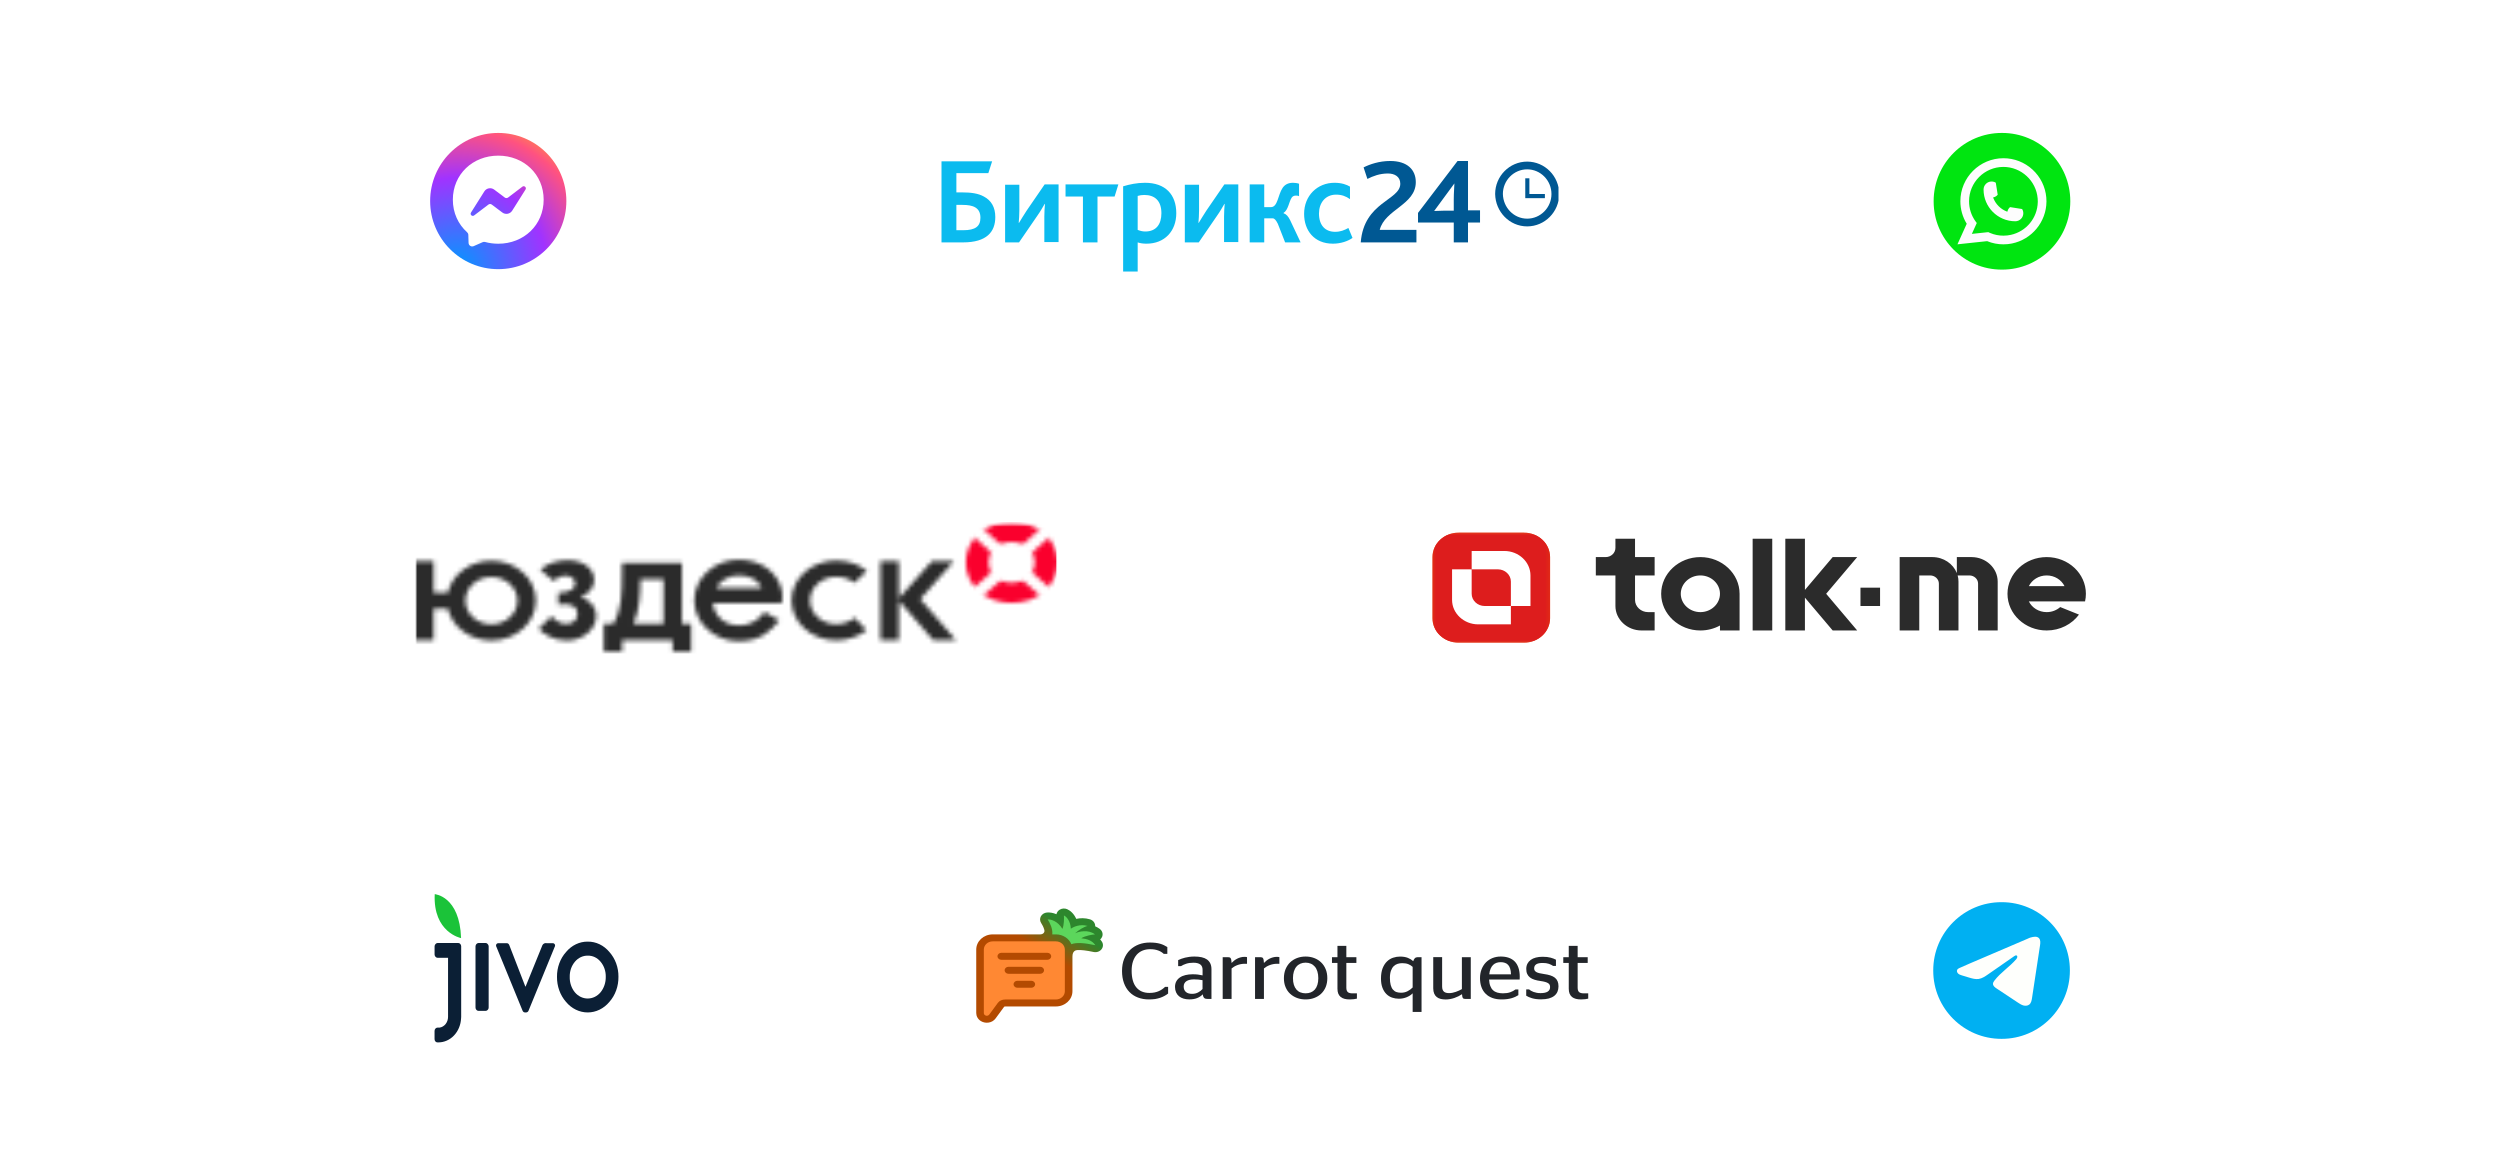 <svg width="572" height="268" viewBox="0 0 572 268" fill="none" xmlns="http://www.w3.org/2000/svg">
<g filter="url(#filter0_d_7_1720)">
<path d="M80 32C80 20.954 88.954 12 100 12H128C139.046 12 148 20.954 148 32V60C148 71.046 139.046 80 128 80H100C88.954 80 80 71.046 80 60V32Z" fill="white" shape-rendering="crispEdges"/>
<path d="M129.584 46C129.584 54.606 122.607 61.583 114 61.583C105.394 61.583 98.417 54.606 98.417 46C98.417 37.393 105.394 30.416 114 30.416C122.607 30.416 129.584 37.393 129.584 46Z" fill="url(#paint0_radial_7_1720)"/>
<path fill-rule="evenodd" clip-rule="evenodd" d="M103.611 45.688C103.611 39.898 108.148 35.611 114 35.611C119.853 35.611 124.389 39.898 124.389 45.688C124.389 51.478 119.853 55.765 114 55.765C112.949 55.765 111.941 55.627 110.993 55.366C110.809 55.315 110.613 55.33 110.438 55.407L108.376 56.317C107.837 56.555 107.228 56.172 107.21 55.582L107.153 53.734C107.146 53.506 107.044 53.294 106.874 53.142C104.853 51.334 103.611 48.717 103.611 45.688ZM110.813 43.794L107.762 48.635C107.469 49.1 108.04 49.623 108.478 49.291L111.756 46.803C111.977 46.635 112.284 46.634 112.506 46.801L114.934 48.622C115.662 49.168 116.702 48.976 117.187 48.206L120.239 43.364C120.532 42.9 119.96 42.376 119.523 42.708L116.245 45.196C116.023 45.364 115.717 45.365 115.494 45.198L113.067 43.378C112.338 42.831 111.299 43.023 110.813 43.794Z" fill="white"/>
</g>
<g filter="url(#filter1_d_7_1720)">
<path d="M203.417 32C203.417 20.954 212.371 12 223.417 12H348.584C359.629 12 368.584 20.954 368.584 32V60C368.584 71.046 359.629 80 348.584 80H223.417C212.371 80 203.417 71.046 203.417 60V32Z" fill="white" shape-rendering="crispEdges"/>
<g clip-path="url(#clip0_7_1720)">
<path d="M311.338 55.46H324.079V52.6H315.681C316.84 47.907 323.934 46.88 323.934 41.673C323.934 38.887 322.052 36.834 318.07 36.834C315.609 36.834 313.437 37.567 311.989 38.3L312.858 40.94C314.161 40.28 315.681 39.694 317.564 39.694C319.012 39.694 320.387 40.353 320.387 42.04C320.387 45.853 312.062 46.147 311.338 55.46ZM324.441 50.913H332.621V55.46H335.879V50.913H338.63V48.127H335.879V36.834H333.49L324.441 48.714V50.913ZM328.133 48.273L332.766 41.967C332.766 42.48 332.621 44.093 332.621 45.56V48.2H330.45C329.798 48.2 328.567 48.273 328.133 48.273Z" fill="#005893"/>
<path d="M218.819 52.673V46.88H220.195C221.426 46.88 222.439 47.027 223.163 47.467C223.887 47.907 224.321 48.64 224.321 49.813C224.321 51.793 223.163 52.673 220.412 52.673H218.819ZM215.489 55.46H220.34C225.769 55.46 227.724 53.04 227.724 49.667C227.724 47.393 226.783 45.853 225.118 44.973C223.815 44.24 222.15 44.02 220.123 44.02H218.819V39.62H226.131L227 36.907H215.417V55.46H215.489ZM229.968 55.46H233.153L237.28 49.447C238.076 48.347 238.655 47.247 239.017 46.66H239.09C239.017 47.467 238.945 48.493 238.945 49.52V55.387H242.202V42.187H239.017L234.891 48.2C234.167 49.3 233.515 50.4 233.153 50.987H233.081C233.153 50.18 233.226 49.153 233.226 48.127V42.26H229.968V55.46ZM247.777 55.46H251.107V44.973H255.016L255.885 42.187H243.795V44.973H247.777V55.46ZM257.043 62.133H260.301V55.46C260.952 55.68 261.604 55.753 262.328 55.753C266.454 55.753 269.133 52.893 269.133 48.787C269.133 44.533 266.671 41.82 261.966 41.82C260.156 41.82 258.419 42.187 256.971 42.627V62.133H257.043ZM260.301 52.6V44.827C260.808 44.68 261.242 44.607 261.821 44.607C264.21 44.607 265.73 45.927 265.73 48.787C265.73 51.353 264.5 52.967 262.038 52.967C261.387 52.967 260.88 52.82 260.301 52.6ZM271.087 55.46H274.273L278.399 49.447C279.195 48.347 279.775 47.247 280.136 46.66H280.209C280.136 47.467 280.064 48.493 280.064 49.52V55.387H283.322V42.187H280.136L276.01 48.2C275.286 49.3 274.635 50.4 274.273 50.987H274.2C274.273 50.18 274.345 49.153 274.345 48.127V42.26H271.087V55.46ZM285.928 55.46H289.258V49.96H291.213C291.575 49.96 291.937 50.327 292.371 51.207L294.036 55.46H297.583L295.194 50.4C294.76 49.52 294.326 49.007 293.674 48.787V48.713C294.76 48.053 294.905 46.147 295.556 45.193C295.773 44.9 296.063 44.753 296.497 44.753C296.715 44.753 297.004 44.753 297.221 44.9V42.04C296.859 41.893 296.208 41.82 295.846 41.82C294.688 41.82 293.964 42.26 293.457 42.993C292.371 44.607 292.371 47.393 290.778 47.393H289.258V42.187H285.928V55.46ZM304.967 55.753C306.777 55.753 308.442 55.167 309.456 54.433L308.515 52.16C307.573 52.673 306.705 53.04 305.474 53.04C303.23 53.04 301.782 51.573 301.782 48.86C301.782 46.44 303.23 44.533 305.691 44.533C306.994 44.533 307.935 44.9 308.877 45.56V42.7C308.153 42.26 306.994 41.82 305.329 41.82C301.42 41.82 298.38 44.753 298.38 48.933C298.38 52.747 300.696 55.753 304.967 55.753Z" fill="#0BBBEF"/>
<path d="M349.417 50.914C352.964 50.914 355.86 47.98 355.86 44.387C355.86 40.794 352.964 37.86 349.417 37.86C345.869 37.86 342.974 40.794 342.974 44.387C343.046 47.98 345.869 50.914 349.417 50.914Z" stroke="#005893" stroke-width="1.769"/>
<path d="M353.471 44.387H349.924V40.794H348.982V45.34H353.471V44.387Z" fill="#005893"/>
</g>
</g>
<g filter="url(#filter2_d_7_1720)">
<path d="M424 32C424 20.954 432.954 12 444 12H472C483.046 12 492 20.954 492 32V60C492 71.046 483.046 80 472 80H444C432.954 80 424 71.046 424 60V32Z" fill="white" shape-rendering="crispEdges"/>
<path d="M458.085 30.416H458.014C449.401 30.416 442.418 37.401 442.418 46.017V46.089C442.418 54.705 449.401 61.689 458.014 61.689H458.085C466.699 61.689 473.682 54.705 473.682 46.089V46.017C473.682 37.401 466.699 30.416 458.085 30.416Z" fill="#00E510"/>
<path d="M461.095 50.626C457.094 50.626 453.839 47.369 453.838 43.366C453.839 42.352 454.665 41.527 455.677 41.527C455.781 41.527 455.884 41.536 455.983 41.553C456.199 41.589 456.405 41.663 456.595 41.773C456.622 41.79 456.641 41.816 456.645 41.847L457.068 44.513C457.073 44.544 457.064 44.575 457.043 44.598C456.809 44.856 456.512 45.043 456.18 45.136L456.02 45.181L456.08 45.335C456.625 46.725 457.736 47.834 459.126 48.382L459.281 48.444L459.325 48.284C459.419 47.952 459.605 47.654 459.863 47.42C459.882 47.403 459.907 47.394 459.932 47.394C459.938 47.394 459.943 47.394 459.95 47.395L462.615 47.818C462.646 47.824 462.673 47.841 462.689 47.868C462.799 48.058 462.872 48.265 462.909 48.482C462.927 48.578 462.935 48.68 462.935 48.787C462.935 49.8 462.11 50.625 461.095 50.626Z" fill="#FDFDFD"/>
<path d="M468.191 45.175C467.975 42.736 466.858 40.473 465.045 38.804C463.222 37.126 460.856 36.201 458.382 36.201C452.951 36.201 448.532 40.621 448.532 46.053C448.532 47.876 449.035 49.652 449.987 51.199L447.864 55.9L454.661 55.175C455.843 55.66 457.093 55.905 458.38 55.905C458.719 55.905 459.066 55.888 459.414 55.852C459.721 55.819 460.031 55.77 460.336 55.709C464.883 54.79 468.203 50.752 468.23 46.106V46.053C468.23 45.757 468.216 45.462 468.19 45.175H468.191ZM454.923 53.112L451.162 53.513L452.285 51.025L452.06 50.724C452.044 50.702 452.028 50.68 452.009 50.655C451.034 49.308 450.519 47.718 450.519 46.054C450.519 41.718 454.046 38.19 458.382 38.19C462.443 38.19 465.886 41.359 466.217 45.406C466.235 45.623 466.245 45.841 466.245 46.055C466.245 46.117 466.244 46.177 466.243 46.242C466.159 49.869 463.626 52.95 460.081 53.735C459.811 53.795 459.534 53.841 459.258 53.871C458.971 53.904 458.676 53.92 458.384 53.92C457.342 53.92 456.33 53.718 455.374 53.319C455.268 53.277 455.163 53.231 455.066 53.184L454.924 53.115L454.923 53.112Z" fill="#FDFDFD"/>
</g>
<g filter="url(#filter3_d_7_1720)">
<path d="M80 120C80 108.954 88.954 100 100 100H238C249.046 100 258 108.954 258 120V148C258 159.046 249.046 168 238 168H100C88.954 168 80 159.046 80 148V120Z" fill="white" shape-rendering="crispEdges"/>
<g clip-path="url(#clip1_7_1720)">
<mask id="mask0_7_1720" style="mask-type:luminance" maskUnits="userSpaceOnUse" x="95" y="128" width="124" height="22">
<path d="M169.03 131.653C166.631 131.653 164.785 132.849 163.82 134.549H174.306C173.459 132.774 171.79 131.653 169.03 131.653ZM151.808 132.525H146.531C146.506 136.188 146.296 139.565 144.929 142.762H151.808V132.525ZM112.432 132.014C109.143 132.014 106.476 134.443 106.476 137.429C106.476 140.415 109.152 142.845 112.432 142.845C115.712 142.845 118.388 140.415 118.388 137.429C118.388 134.443 115.712 132.014 112.432 132.014ZM205.654 128.374V136.903L213.238 128.374H218.279L210.554 137.076L218.732 146.478H213.54L205.654 137.414V146.478H201.435V128.374H205.654ZM191.276 128.253C194.019 128.253 196.528 129.103 198.357 130.645L195.471 133.345C194.431 132.465 192.946 131.961 191.276 131.961C187.988 131.961 185.321 134.436 185.321 137.384C185.321 140.333 187.996 142.807 191.276 142.807C192.879 142.807 194.28 142.318 195.572 141.363L198.256 144.229C196.209 145.748 193.86 146.515 191.276 146.515C185.664 146.515 181.101 142.424 181.101 137.384C181.101 132.345 185.664 128.253 191.276 128.253ZM112.432 128.298C118.044 128.298 122.607 132.39 122.607 137.422C122.607 142.454 118.044 146.553 112.432 146.553C107.533 146.553 103.431 143.424 102.466 139.28H99.211V146.478H95V128.374H99.219V135.572H102.474C103.431 131.427 107.533 128.298 112.432 128.298ZM129.939 128.185C133.152 128.185 135.945 129.908 135.945 132.691C135.945 134.601 134.619 135.842 132.833 136.579C134.821 137.234 136.406 138.678 136.406 140.979C136.406 143.973 133.311 146.56 129.746 146.56C126.558 146.56 124.536 145.101 123.236 143.883L126.122 141.047C126.969 141.762 127.951 142.755 129.469 142.755C131.247 142.755 132.128 141.732 132.128 140.408C132.128 138.873 130.736 137.836 127.716 138.339V135.669C130.937 135.526 131.591 134.458 131.591 133.481C131.591 132.51 130.677 131.721 129.469 131.721C128.345 131.721 127.414 132.164 126.642 132.916L123.614 130.337C125.149 128.938 127.439 128.185 129.939 128.185ZM169.03 128.058C174.021 128.058 177.896 130.825 178.895 135.113C179.046 135.76 179.063 137.038 178.903 137.978H163.107C163.384 140.776 165.607 143.085 169.03 143.085C172.217 143.085 173.879 141.423 174.927 140.032L178.299 141.942C176.403 144.259 174.113 146.711 169.021 146.711C163.409 146.711 158.846 142.529 158.846 137.384C158.863 132.24 163.426 128.058 169.03 128.058ZM156.019 128.81V142.755H158.125V149.494H153.905V146.47H142.354V149.494H138.134V142.755H140.307C142.211 139.535 142.32 135.985 142.32 130.698V128.81H156.019Z" fill="white"/>
</mask>
<g mask="url(#mask0_7_1720)">
<mask id="mask1_7_1720" style="mask-type:luminance" maskUnits="userSpaceOnUse" x="95" y="119" width="147" height="31">
<path d="M241.727 119.333H95V149.494H241.727V119.333Z" fill="white"/>
</mask>
<g mask="url(#mask1_7_1720)">
<path d="M222.838 124.319H90.894V153.233H222.838V124.319Z" fill="#2B2B2B"/>
</g>
</g>
<mask id="mask2_7_1720" style="mask-type:luminance" maskUnits="userSpaceOnUse" x="220" y="119" width="22" height="20">
<path d="M231.807 119.338C225.709 119.166 220.733 123.587 220.927 128.987C221.104 133.879 225.6 137.873 231.115 138.023C237.213 138.195 242.189 133.774 241.995 128.374C241.818 123.482 237.323 119.495 231.807 119.338ZM231.461 133.356C228.551 133.356 226.19 131.261 226.19 128.681C226.19 126.1 228.551 124.006 231.461 124.006C234.371 124.006 236.732 126.1 236.732 128.681C236.732 131.261 234.371 133.356 231.461 133.356Z" fill="white"/>
</mask>
<g mask="url(#mask2_7_1720)">
<mask id="mask3_7_1720" style="mask-type:luminance" maskUnits="userSpaceOnUse" x="94" y="119" width="149" height="31">
<path d="M242.001 119.333H94.453V149.244H242.001V119.333Z" fill="white"/>
</mask>
<g mask="url(#mask3_7_1720)">
<mask id="mask4_7_1720" style="mask-type:luminance" maskUnits="userSpaceOnUse" x="220" y="119" width="22" height="20">
<path d="M242 119.333H220.101V138.776H242V119.333Z" fill="white"/>
</mask>
<g mask="url(#mask4_7_1720)">
<mask id="mask5_7_1720" style="mask-type:luminance" maskUnits="userSpaceOnUse" x="220" y="119" width="22" height="20">
<path d="M241.999 119.333H220.1V138.776H241.999V119.333Z" fill="white"/>
</mask>
<g mask="url(#mask5_7_1720)">
<path d="M246.379 115.595H216.814V141.767H246.379V115.595Z" fill="#FA002D"/>
</g>
</g>
<mask id="mask6_7_1720" style="mask-type:luminance" maskUnits="userSpaceOnUse" x="220" y="119" width="22" height="20">
<path d="M242 119.333H220.101V138.776H242V119.333Z" fill="white"/>
</mask>
<g mask="url(#mask6_7_1720)">
<mask id="mask7_7_1720" style="mask-type:luminance" maskUnits="userSpaceOnUse" x="220" y="119" width="22" height="20">
<path d="M242 121.203L239.892 119.333L231.461 126.811L223.03 119.333L220.922 121.203L229.353 128.681L220.922 136.158L223.03 138.028L231.461 130.55L239.892 138.028L242 136.158L233.569 128.681L242 121.203Z" fill="white"/>
</mask>
<g mask="url(#mask7_7_1720)">
<mask id="mask8_7_1720" style="mask-type:luminance" maskUnits="userSpaceOnUse" x="220" y="119" width="22" height="20">
<path d="M241.999 119.333H220.1V138.776H241.999V119.333Z" fill="white"/>
</mask>
<g mask="url(#mask8_7_1720)">
<path d="M246.379 115.595H216.814V141.767H246.379V115.595Z" fill="white"/>
</g>
</g>
</g>
</g>
</g>
</g>
</g>
<g filter="url(#filter4_d_7_1720)">
<path d="M314 120C314 108.954 322.954 100 334 100H472C483.046 100 492 108.954 492 120V148C492 159.046 483.046 168 472 168H334C322.954 168 314 159.046 314 148V120Z" fill="white" shape-rendering="crispEdges"/>
<g clip-path="url(#clip2_7_1720)">
<mask id="mask9_7_1720" style="mask-type:luminance" maskUnits="userSpaceOnUse" x="327" y="121" width="151" height="27">
<path d="M478 121.167H327V147.75H478V121.167Z" fill="white"/>
</mask>
<g mask="url(#mask9_7_1720)">
<path fill-rule="evenodd" clip-rule="evenodd" d="M333.728 121.866H348.679C351.968 121.866 354.659 124.384 354.659 127.462V141.454C354.659 144.532 351.968 147.05 348.679 147.05H333.728C330.439 147.05 327.748 144.532 327.748 141.454V127.462C327.748 124.384 330.439 121.866 333.728 121.866Z" fill="#E53E0D"/>
</g>
<mask id="mask10_7_1720" style="mask-type:luminance" maskUnits="userSpaceOnUse" x="327" y="121" width="28" height="27">
<mask id="mask11_7_1720" style="mask-type:luminance" maskUnits="userSpaceOnUse" x="327" y="121" width="151" height="27">
<path d="M478 121.167H327V147.75H478V121.167Z" fill="white"/>
</mask>
<g mask="url(#mask11_7_1720)">
<path d="M354.659 121.866H327.748V147.05H354.659V121.866Z" fill="url(#paint1_linear_7_1720)"/>
</g>
</mask>
<g mask="url(#mask10_7_1720)">
<mask id="mask12_7_1720" style="mask-type:luminance" maskUnits="userSpaceOnUse" x="327" y="121" width="151" height="27">
<path d="M478 121.167H327V147.75H478V121.167Z" fill="white"/>
</mask>
<g mask="url(#mask12_7_1720)">
<path fill-rule="evenodd" clip-rule="evenodd" d="M333.728 121.866H348.679C351.968 121.866 354.659 124.384 354.659 127.462V141.454C354.659 144.532 351.968 147.05 348.679 147.05H333.728C330.439 147.05 327.748 144.532 327.748 141.454V127.462C327.748 124.384 330.439 121.866 333.728 121.866Z" fill="#DD1D1D"/>
</g>
</g>
<mask id="mask13_7_1720" style="mask-type:luminance" maskUnits="userSpaceOnUse" x="327" y="121" width="151" height="27">
<path d="M478 121.167H327V147.75H478V121.167Z" fill="white"/>
</mask>
<g mask="url(#mask13_7_1720)">
<path fill-rule="evenodd" clip-rule="evenodd" d="M338.213 142.853H345.688V138.655H339.708C338.063 138.655 336.717 137.396 336.717 135.857V130.261H332.232V137.256C332.232 140.335 334.924 142.853 338.213 142.853Z" fill="white"/>
</g>
<mask id="mask14_7_1720" style="mask-type:luminance" maskUnits="userSpaceOnUse" x="327" y="121" width="151" height="27">
<path d="M478 121.167H327V147.75H478V121.167Z" fill="white"/>
</mask>
<g mask="url(#mask14_7_1720)">
<path fill-rule="evenodd" clip-rule="evenodd" d="M344.193 126.063H336.718V130.261H342.698C344.342 130.261 345.688 131.52 345.688 133.059V138.656H350.173V131.66C350.173 128.582 347.482 126.063 344.193 126.063Z" fill="white"/>
</g>
<mask id="mask15_7_1720" style="mask-type:luminance" maskUnits="userSpaceOnUse" x="327" y="121" width="151" height="27">
<path d="M478 121.167H327V147.75H478V121.167Z" fill="white"/>
</mask>
<g mask="url(#mask15_7_1720)">
<path fill-rule="evenodd" clip-rule="evenodd" d="M389.045 131.659C391.512 131.659 393.53 133.548 393.53 135.857C393.53 138.165 391.512 140.054 389.045 140.054C386.578 140.054 384.56 138.165 384.56 135.857C384.56 133.548 386.578 131.659 389.045 131.659ZM389.045 127.462C393.979 127.462 398.016 131.24 398.016 135.857V144.252H393.53V143.119C392.209 143.838 390.676 144.252 389.045 144.252C384.111 144.252 380.075 140.474 380.075 135.857C380.075 131.24 384.111 127.462 389.045 127.462ZM472.361 134.108C471.652 132.663 470.093 131.659 468.283 131.659C466.472 131.659 464.913 132.663 464.204 134.108H472.361ZM468.283 127.462C473.236 127.462 477.253 131.22 477.253 135.857C477.253 136.457 477.185 137.042 477.057 137.606H476.197H472.361H464.204C464.913 139.05 466.472 140.054 468.283 140.054C469.482 140.054 470.571 139.614 471.376 138.896L475.67 140.619C474.052 142.813 471.347 144.252 468.282 144.252C463.328 144.252 459.312 140.493 459.312 135.857C459.312 131.22 463.328 127.462 468.283 127.462ZM401.005 123.265H405.491V144.252H401.005V123.265ZM417.825 135.857L424.926 144.252H419.32L412.966 136.74V144.252H408.481V123.265H412.966V134.973L419.32 127.462H424.926L417.825 135.857ZM425.674 134.458H430.159V138.655H425.674V134.458ZM447.726 127.462H451.09C454.379 127.462 457.07 129.981 457.07 133.058V144.252H452.585V133.525C452.585 132.499 451.687 131.659 450.592 131.659H447.909C448.033 132.107 448.099 132.576 448.099 133.059V144.252H443.614V133.525C443.614 132.499 442.717 131.659 441.621 131.659H439.129V144.252H434.643V127.462H442.119C444.679 127.462 446.877 128.988 447.725 131.116V127.462H447.726ZM369.609 123.265H374.094V127.462H378.579V131.659H374.094V137.256C374.094 138.794 375.441 140.054 377.084 140.054H378.58V144.252H375.589C372.301 144.252 369.609 141.733 369.609 138.655V131.659H365.124V127.462H367.367C368.6 127.462 369.609 126.518 369.609 125.363V123.265Z" fill="#2B2B2B"/>
</g>
</g>
</g>
<g filter="url(#filter5_d_7_1720)">
<path d="M80 208C80 196.954 88.954 188 100 188H141.75C152.796 188 161.75 196.954 161.75 208V236C161.75 247.046 152.796 256 141.75 256H100C88.954 256 80 247.046 80 236V208Z" fill="white" shape-rendering="crispEdges"/>
<g clip-path="url(#clip3_7_1720)">
<path fill-rule="evenodd" clip-rule="evenodd" d="M111.139 215.76H109.467C109.293 215.773 109.128 215.856 109.005 215.993C108.882 216.13 108.807 216.313 108.796 216.507V230.531C108.795 230.63 108.813 230.727 108.848 230.818C108.882 230.908 108.933 230.99 108.997 231.058C109.057 231.13 109.13 231.188 109.211 231.227C109.292 231.266 109.379 231.285 109.467 231.284H111.14C111.225 231.283 111.309 231.262 111.386 231.223C111.464 231.185 111.533 231.128 111.59 231.058C111.659 230.994 111.714 230.913 111.751 230.822C111.788 230.73 111.807 230.631 111.805 230.531V216.513C111.802 216.417 111.781 216.323 111.744 216.237C111.707 216.15 111.655 216.072 111.59 216.009C111.537 215.932 111.469 215.869 111.391 215.826C111.312 215.783 111.226 215.761 111.139 215.76ZM126.4 215.798H125.05C124.874 215.758 124.691 215.777 124.524 215.854C124.358 215.93 124.216 216.061 124.117 216.228L120.261 225.718H120.194L116.519 216.228C116.471 216.095 116.387 215.983 116.279 215.906C116.171 215.829 116.043 215.791 115.915 215.798H114.095C113.992 215.784 113.888 215.801 113.794 215.848C113.699 215.894 113.618 215.968 113.558 216.062C113.51 216.155 113.488 216.262 113.494 216.369C113.5 216.476 113.534 216.578 113.591 216.665L119.567 231.255C119.62 231.381 119.706 231.487 119.814 231.557C119.922 231.627 120.047 231.658 120.172 231.646H120.355C120.474 231.65 120.592 231.615 120.693 231.546C120.794 231.476 120.875 231.375 120.926 231.255L126.902 216.665C126.959 216.579 126.992 216.476 126.998 216.37C127.004 216.263 126.982 216.156 126.935 216.063C126.874 215.971 126.793 215.899 126.699 215.852C126.605 215.806 126.503 215.787 126.4 215.798V215.798ZM134.487 215.445C133.554 215.431 132.629 215.636 131.771 216.046C130.914 216.456 130.143 217.062 129.51 217.825C128.842 218.569 128.315 219.454 127.96 220.428C127.604 221.402 127.428 222.446 127.441 223.497C127.416 225.635 128.156 227.697 129.497 229.229C130.13 229.991 130.898 230.6 131.753 231.016C132.608 231.432 133.531 231.647 134.464 231.647C135.397 231.647 136.32 231.432 137.175 231.016C138.03 230.6 138.798 229.991 139.431 229.229C140.1 228.473 140.627 227.577 140.983 226.593C141.338 225.609 141.514 224.556 141.5 223.495C141.513 222.444 141.337 221.401 140.981 220.427C140.626 219.453 140.099 218.567 139.431 217.824C138.803 217.064 138.038 216.46 137.186 216.05C136.335 215.64 135.415 215.434 134.487 215.445ZM137.409 227.036C137.035 227.484 136.582 227.841 136.078 228.086C135.575 228.33 135.031 228.458 134.482 228.46C133.932 228.462 133.388 228.339 132.883 228.098C132.378 227.857 131.923 227.504 131.545 227.059C130.747 226.092 130.32 224.816 130.357 223.504C130.324 222.22 130.752 220.973 131.545 220.039C131.92 219.591 132.376 219.236 132.883 218.997C133.39 218.758 133.937 218.641 134.487 218.653C135.035 218.638 135.58 218.753 136.084 218.992C136.588 219.232 137.04 219.589 137.409 220.039C137.802 220.502 138.11 221.046 138.314 221.64C138.517 222.235 138.614 222.868 138.598 223.504C138.62 224.807 138.195 226.07 137.409 227.036ZM104.859 215.76H100.096C100.01 215.765 99.926 215.788 99.848 215.83C99.771 215.871 99.702 215.93 99.645 216.002C99.58 216.066 99.528 216.145 99.491 216.233C99.454 216.321 99.433 216.417 99.431 216.514V218.39C99.433 218.489 99.453 218.587 99.49 218.677C99.527 218.768 99.58 218.849 99.645 218.917C99.703 218.986 99.773 219.041 99.85 219.08C99.927 219.119 100.011 219.14 100.096 219.143H102.514V232.647C102.517 233.25 102.322 233.834 101.966 234.289C101.61 234.743 101.117 235.038 100.579 235.117H100.096C99.918 235.123 99.749 235.204 99.625 235.345C99.5 235.485 99.428 235.673 99.425 235.871V237.746C99.426 237.941 99.491 238.129 99.608 238.274C99.669 238.347 99.744 238.406 99.828 238.445C99.911 238.484 100.001 238.502 100.091 238.499H100.327C101.65 238.492 102.92 237.924 103.88 236.911C104.839 235.897 105.416 234.516 105.492 233.046C105.511 232.93 105.52 232.811 105.518 232.692V216.513C105.519 216.415 105.501 216.317 105.467 216.227C105.432 216.136 105.381 216.054 105.317 215.986C105.26 215.913 105.19 215.856 105.111 215.816C105.032 215.777 104.946 215.758 104.859 215.76Z" fill="#0B1F35"/>
<path fill-rule="evenodd" clip-rule="evenodd" d="M99.466 204.583C99.049 213.388 105.497 214.639 105.497 214.639C105.175 204.997 99.466 204.583 99.466 204.583Z" fill="#1BC339"/>
</g>
</g>
<g filter="url(#filter6_d_7_1720)">
<path d="M206.625 208C206.625 196.954 215.579 188 226.625 188H359.125C370.171 188 379.125 196.954 379.125 208V236C379.125 247.046 370.171 256 359.125 256H226.625C215.579 256 206.625 247.046 206.625 236V208Z" fill="white" shape-rendering="crispEdges"/>
<g clip-path="url(#clip4_7_1720)">
<path d="M245.375 226.794V218.842C245.374 218.842 245.377 218.842 245.377 218.842C245.377 217.581 246.118 217.399 246.511 217.373C247.325 217.321 248.533 217.459 250.229 217.816C250.914 217.961 251.627 217.712 252.034 217.185C252.442 216.659 252.463 215.959 252.089 215.412C251.975 215.246 251.855 215.091 251.728 214.946C251.943 214.761 252.107 214.525 252.198 214.255C252.407 213.635 252.186 212.961 251.64 212.55C251.296 212.291 250.938 212.089 250.575 211.933L250.576 211.918C250.606 211.203 250.113 210.557 249.372 210.338C248.23 210.001 247.154 210.037 246.244 210.237C245.736 209.097 244.929 208.348 244.162 208.018C243.604 207.778 242.95 207.826 242.442 208.146C242.055 208.389 241.798 208.761 241.715 209.174C240.921 208.835 240.15 208.727 239.538 208.783C238.939 208.837 238.414 209.171 238.148 209.666C237.883 210.162 237.915 210.748 238.234 211.217C238.459 211.547 238.775 212.139 238.939 212.743C239.118 213.401 238.576 213.787 237.997 213.787L237.997 213.787H237.303C237.289 213.787 237.274 213.787 237.259 213.787L237.259 213.787H227.144C225.043 213.787 223.362 215.348 223.362 217.271L223.362 231.77C223.362 232.48 223.72 233.181 224.414 233.616L224.428 233.625L224.442 233.633C225.523 234.284 227.033 234.064 227.794 233.011L229.749 230.345C229.759 230.331 229.767 230.323 229.791 230.313C229.822 230.299 229.895 230.278 230.017 230.278H241.579C243.665 230.278 245.375 228.731 245.375 226.794Z" fill="url(#paint2_linear_7_1720)"/>
<path fill-rule="evenodd" clip-rule="evenodd" d="M225.394 232.299C225.205 232.18 225.1 231.989 225.1 231.77L225.1 217.271C225.1 216.222 226.01 215.383 227.144 215.383H241.579C242.722 215.383 243.637 216.231 243.637 217.271V226.794C243.637 227.843 242.712 228.682 241.579 228.682H230.017C229.331 228.682 228.694 228.925 228.307 229.454L226.348 232.126C226.139 232.417 225.712 232.49 225.394 232.299Z" fill="#FF8833"/>
<path d="M245.13 216.038C246.255 215.583 248.102 215.731 250.617 216.261C249.895 215.205 248.748 214.808 247.39 214.674C248.249 214.114 249.848 213.839 250.537 213.784C248.958 212.595 246.792 213.141 245.97 213.541C246.671 212.883 247.943 212.054 248.839 211.857C247.125 211.351 245.574 212.068 245.012 212.49C244.906 210.569 243.909 209.671 243.424 209.462C243.472 210.102 243.472 211.609 243.084 212.527C241.941 210.661 240.356 210.312 239.707 210.371C240.19 211.08 240.921 212.561 240.757 213.787H241.579C243.209 213.787 244.59 214.725 245.13 216.038Z" fill="#5CD65C"/>
<path d="M239.641 218H229.096C228.616 218 228.227 218.358 228.227 218.8C228.227 219.242 228.616 219.6 229.096 219.6H239.641C240.121 219.6 240.511 219.242 240.511 218.8C240.511 218.358 240.121 218 239.641 218Z" fill="#B34A01"/>
<path d="M238.005 221.2H230.732C230.252 221.2 229.862 221.558 229.862 222C229.862 222.442 230.252 222.8 230.732 222.8H238.005C238.485 222.8 238.875 222.442 238.875 222C238.875 221.558 238.485 221.2 238.005 221.2Z" fill="#B34A01"/>
<path d="M235.963 224.4H232.774C232.294 224.4 231.904 224.758 231.904 225.2C231.904 225.642 232.294 226 232.774 226H235.963C236.444 226 236.833 225.642 236.833 225.2C236.833 224.758 236.444 224.4 235.963 224.4Z" fill="#B34A01"/>
<path d="M262.889 228.67C261.961 228.67 261.122 228.525 260.362 228.234C259.602 227.944 258.951 227.526 258.418 226.972C257.875 226.418 257.46 225.737 257.164 224.929C256.868 224.121 256.72 223.195 256.72 222.16C256.72 221.125 256.877 220.208 257.203 219.4C257.529 218.592 257.973 217.911 258.546 217.357C259.118 216.803 259.79 216.385 260.56 216.086C261.33 215.795 262.169 215.65 263.077 215.65C263.571 215.65 264.015 215.677 264.4 215.723C264.785 215.768 265.13 215.841 265.446 215.931C265.762 216.022 266.048 216.131 266.305 216.258C266.572 216.385 266.828 216.531 267.085 216.685V218.238H266.256C266.098 218.083 265.91 217.947 265.713 217.82C265.515 217.693 265.288 217.575 265.032 217.484C264.775 217.384 264.499 217.311 264.192 217.257C263.887 217.202 263.531 217.175 263.146 217.175C262.514 217.175 261.942 217.284 261.419 217.493C260.905 217.702 260.461 218.02 260.086 218.428C259.721 218.846 259.434 219.354 259.227 219.972C259.02 220.589 258.921 221.297 258.921 222.096C258.921 223.785 259.276 225.056 259.987 225.91C260.698 226.763 261.695 227.181 262.978 227.181C263.422 227.181 263.817 227.145 264.173 227.072C264.528 226.999 264.844 226.899 265.13 226.772C265.417 226.645 265.673 226.5 265.91 226.337C266.147 226.173 266.364 225.992 266.562 225.801H267.263V227.317C267.026 227.508 266.759 227.689 266.453 227.853C266.157 228.016 265.831 228.162 265.466 228.289C265.111 228.407 264.716 228.507 264.291 228.579C263.857 228.634 263.393 228.67 262.889 228.67Z" fill="#22252A"/>
<path d="M276.384 228.561C276.186 228.561 276.019 228.543 275.88 228.516C275.742 228.488 275.624 228.434 275.535 228.352C275.446 228.27 275.377 228.162 275.318 228.025C275.258 227.889 275.219 227.717 275.199 227.499C274.814 227.889 274.37 228.18 273.876 228.37C273.383 228.57 272.79 228.661 272.09 228.661C271.616 228.661 271.181 228.597 270.786 228.479C270.391 228.361 270.046 228.18 269.76 227.944C269.474 227.708 269.247 227.408 269.089 227.054C268.931 226.7 268.842 226.282 268.842 225.819C268.842 225.329 268.94 224.902 269.138 224.539C269.335 224.176 269.622 223.867 269.977 223.631C270.332 223.386 270.757 223.213 271.251 223.095C271.744 222.977 272.287 222.914 272.87 222.914C273.314 222.914 273.718 222.932 274.074 222.977C274.429 223.023 274.785 223.086 275.15 223.168V221.906C275.15 221.334 274.972 220.916 274.617 220.662C274.261 220.408 273.748 220.271 273.057 220.271C272.435 220.271 271.892 220.344 271.418 220.498C270.944 220.653 270.54 220.834 270.214 221.052H269.562V219.672C269.799 219.563 270.036 219.463 270.303 219.363C270.559 219.264 270.846 219.182 271.152 219.109C271.458 219.037 271.793 218.973 272.139 218.928C272.494 218.882 272.879 218.855 273.294 218.855C273.906 218.855 274.459 218.909 274.943 219.018C275.426 219.127 275.831 219.3 276.157 219.527C276.482 219.763 276.739 220.063 276.917 220.435C277.094 220.807 277.183 221.252 277.183 221.77V228.552H276.384V228.561ZM272.741 227.39C273.017 227.39 273.264 227.363 273.491 227.308C273.718 227.254 273.926 227.172 274.123 227.072C274.321 226.972 274.498 226.854 274.666 226.727C274.834 226.591 274.992 226.445 275.14 226.291V224.266C274.844 224.203 274.548 224.157 274.222 224.13C273.906 224.094 273.56 224.085 273.205 224.085C272.86 224.085 272.534 224.112 272.248 224.176C271.951 224.239 271.705 224.339 271.497 224.466C271.29 224.593 271.122 224.766 271.004 224.975C270.885 225.183 270.826 225.429 270.826 225.719C270.826 226.019 270.875 226.273 270.974 226.482C271.073 226.691 271.201 226.863 271.379 226.999C271.547 227.136 271.754 227.235 271.991 227.299C272.208 227.363 272.465 227.39 272.741 227.39Z" fill="#22252A"/>
<path d="M284.865 220.508C284.509 220.508 284.183 220.535 283.877 220.598C283.571 220.662 283.295 220.744 283.038 220.844C282.782 220.943 282.555 221.061 282.337 221.189C282.13 221.316 281.943 221.452 281.785 221.579V228.552H279.751V219.009H281.024C281.153 219.009 281.251 219.028 281.35 219.055C281.439 219.091 281.518 219.146 281.577 219.246C281.636 219.345 281.686 219.473 281.715 219.645C281.745 219.818 281.775 220.045 281.785 220.326C281.962 220.144 282.15 219.963 282.357 219.799C282.564 219.636 282.791 219.482 283.048 219.354C283.295 219.227 283.562 219.118 283.848 219.046C284.134 218.964 284.43 218.928 284.756 218.928C284.874 218.928 284.983 218.937 285.082 218.946C285.17 218.964 285.25 218.973 285.319 218.991V220.526C285.25 220.526 285.18 220.526 285.111 220.517C285.062 220.517 285.013 220.517 284.963 220.517C284.924 220.508 284.884 220.508 284.865 220.508Z" fill="#22252A"/>
<path d="M292.268 220.508C291.912 220.508 291.587 220.535 291.281 220.598C290.975 220.662 290.698 220.744 290.442 220.844C290.185 220.943 289.958 221.061 289.741 221.189C289.533 221.316 289.346 221.452 289.188 221.579V228.552H287.154V219.009H288.428C288.556 219.009 288.655 219.028 288.754 219.055C288.842 219.091 288.921 219.146 288.981 219.246C289.04 219.345 289.089 219.473 289.119 219.645C289.148 219.818 289.178 220.045 289.188 220.326C289.366 220.144 289.553 219.963 289.761 219.799C289.968 219.636 290.195 219.482 290.451 219.354C290.698 219.227 290.965 219.118 291.251 219.046C291.538 218.964 291.834 218.928 292.159 218.928C292.278 218.928 292.386 218.937 292.485 218.946C292.574 218.964 292.653 218.973 292.722 218.991V220.526C292.653 220.526 292.584 220.526 292.515 220.517C292.465 220.517 292.416 220.517 292.367 220.517C292.317 220.508 292.288 220.508 292.268 220.508Z" fill="#22252A"/>
<path d="M298.724 228.67C298.023 228.67 297.362 228.561 296.76 228.334C296.158 228.107 295.634 227.789 295.18 227.372C294.726 226.954 294.381 226.445 294.134 225.846C293.877 225.247 293.759 224.566 293.759 223.812C293.759 223.05 293.887 222.369 294.134 221.751C294.391 221.143 294.736 220.616 295.18 220.19C295.625 219.763 296.148 219.436 296.76 219.2C297.362 218.973 298.023 218.855 298.724 218.855C299.425 218.855 300.087 218.973 300.689 219.2C301.291 219.427 301.814 219.754 302.268 220.19C302.712 220.616 303.068 221.134 303.315 221.751C303.571 222.36 303.69 223.05 303.69 223.812C303.69 224.566 303.561 225.247 303.315 225.846C303.058 226.445 302.712 226.954 302.268 227.372C301.824 227.789 301.301 228.107 300.689 228.334C300.087 228.561 299.435 228.67 298.724 228.67ZM298.724 227.272C299.169 227.272 299.564 227.199 299.919 227.054C300.274 226.909 300.58 226.7 300.837 226.409C301.094 226.119 301.281 225.765 301.419 225.329C301.557 224.902 301.627 224.394 301.627 223.812C301.627 223.231 301.557 222.723 301.419 222.278C301.281 221.833 301.094 221.461 300.837 221.17C300.58 220.871 300.284 220.644 299.919 220.489C299.564 220.335 299.159 220.253 298.724 220.253C298.28 220.253 297.885 220.335 297.53 220.489C297.174 220.644 296.868 220.871 296.622 221.17C296.365 221.47 296.177 221.842 296.039 222.278C295.901 222.723 295.832 223.231 295.832 223.812C295.832 224.394 295.901 224.893 296.039 225.329C296.177 225.765 296.375 226.119 296.622 226.409C296.878 226.7 297.174 226.918 297.53 227.054C297.885 227.199 298.29 227.272 298.724 227.272Z" fill="#22252A"/>
<path d="M304.756 219.009H306.01V216.413H308.043V219.009H310.343V220.317H308.043V225.982C308.043 226.237 308.073 226.445 308.132 226.609C308.191 226.781 308.28 226.909 308.399 227.008C308.517 227.108 308.675 227.181 308.853 227.217C309.04 227.263 309.257 227.281 309.524 227.281H310.462V228.488C310.274 228.534 310.037 228.579 309.761 228.616C309.484 228.652 309.168 228.67 308.813 228.67C308.369 228.67 307.974 228.625 307.629 228.534C307.283 228.443 306.987 228.298 306.75 228.107C306.513 227.907 306.326 227.653 306.197 227.344C306.069 227.036 306.01 226.654 306.01 226.209V220.326H304.756V219.009Z" fill="#22252A"/>
<path d="M323.215 227.271C323.038 227.453 322.84 227.616 322.613 227.762C322.386 227.907 322.139 228.043 321.873 228.152C321.606 228.261 321.32 228.352 321.014 228.415C320.708 228.479 320.392 228.506 320.066 228.506C319.523 228.506 319.01 228.425 318.507 228.252C318.013 228.08 317.579 227.807 317.204 227.435C316.829 227.063 316.532 226.59 316.305 226C316.078 225.419 315.97 224.711 315.97 223.885C315.97 222.959 316.098 222.178 316.345 221.533C316.601 220.898 316.927 220.38 317.342 219.981C317.757 219.581 318.22 219.3 318.734 219.127C319.257 218.955 319.78 218.864 320.323 218.864C321.024 218.864 321.616 218.964 322.1 219.154C322.584 219.345 322.998 219.599 323.354 219.917C323.423 219.654 323.541 219.427 323.699 219.263C323.857 219.091 324.064 219.009 324.311 219.009H325.249V231.53H323.215V227.271ZM320.56 227.135C321.093 227.135 321.587 227.026 322.031 226.799C322.475 226.572 322.87 226.282 323.215 225.937V221.215C322.91 220.943 322.574 220.734 322.199 220.589C321.823 220.444 321.36 220.371 320.807 220.371C320.461 220.371 320.116 220.425 319.78 220.525C319.445 220.625 319.148 220.807 318.892 221.052C318.625 221.306 318.418 221.651 318.26 222.078C318.102 222.514 318.013 223.059 318.013 223.73C318.013 224.384 318.072 224.929 318.191 225.365C318.309 225.801 318.477 226.155 318.704 226.418C318.931 226.681 319.198 226.872 319.514 226.981C319.83 227.081 320.175 227.135 320.56 227.135Z" fill="#22252A"/>
<path d="M331.548 227.226C331.814 227.226 332.071 227.199 332.338 227.145C332.594 227.09 332.851 227.027 333.097 226.936C333.345 226.854 333.581 226.754 333.818 226.645C334.045 226.536 334.272 226.427 334.48 226.309V219H336.513V228.552H335.24C335.121 228.552 335.023 228.543 334.934 228.516C334.845 228.488 334.776 228.443 334.716 228.361C334.657 228.28 334.608 228.171 334.578 228.034C334.539 227.889 334.519 227.708 334.509 227.472C334.253 227.644 333.976 227.807 333.68 227.953C333.384 228.098 333.078 228.225 332.762 228.334C332.446 228.443 332.11 228.525 331.775 228.588C331.439 228.652 331.104 228.679 330.758 228.679C330.353 228.679 329.978 228.634 329.633 228.552C329.287 228.47 328.991 228.325 328.734 228.125C328.478 227.925 328.28 227.662 328.142 227.335C328.004 227.008 327.925 226.6 327.925 226.119V218.991H329.958V225.701C329.958 226.001 329.998 226.255 330.077 226.455C330.156 226.654 330.264 226.809 330.403 226.918C330.541 227.027 330.709 227.108 330.906 227.154C331.094 227.199 331.311 227.226 331.548 227.226Z" fill="#22252A"/>
<path d="M340.709 224.139C340.738 224.702 340.818 225.183 340.976 225.583C341.123 225.982 341.331 226.309 341.598 226.554C341.864 226.809 342.19 226.99 342.565 227.099C342.95 227.208 343.384 227.272 343.868 227.272C344.529 227.272 345.102 227.19 345.566 227.017C346.03 226.845 346.425 226.636 346.741 226.391H347.402V227.689C347.214 227.807 346.997 227.925 346.76 228.043C346.523 228.162 346.237 228.261 345.931 228.361C345.625 228.452 345.27 228.534 344.885 228.588C344.5 228.643 344.056 228.67 343.572 228.67C342.772 228.67 342.071 228.561 341.459 228.334C340.847 228.107 340.324 227.789 339.909 227.363C339.485 226.945 339.169 226.436 338.952 225.837C338.735 225.238 338.626 224.566 338.626 223.812C338.626 223.05 338.745 222.369 338.991 221.751C339.238 221.143 339.564 220.616 339.988 220.19C340.413 219.763 340.916 219.436 341.489 219.2C342.071 218.973 342.693 218.855 343.364 218.855C344.046 218.855 344.658 218.946 345.201 219.136C345.744 219.327 346.198 219.609 346.573 219.99C346.948 220.371 347.224 220.852 347.422 221.434C347.619 222.015 347.718 222.696 347.718 223.476C347.718 223.604 347.718 223.731 347.708 223.867C347.698 224.003 347.698 224.094 347.698 224.121H340.709V224.139ZM343.364 220.144C343.029 220.144 342.713 220.19 342.417 220.29C342.121 220.389 341.864 220.544 341.627 220.771C341.4 220.989 341.203 221.279 341.054 221.633C340.896 221.987 340.798 222.414 340.749 222.923H345.714C345.704 222.405 345.635 221.969 345.526 221.624C345.418 221.27 345.26 220.989 345.062 220.771C344.865 220.553 344.618 220.389 344.332 220.299C344.036 220.19 343.72 220.144 343.364 220.144Z" fill="#22252A"/>
<path d="M352.584 228.652C352.16 228.652 351.775 228.624 351.429 228.579C351.084 228.533 350.778 228.47 350.511 228.388C350.235 228.307 349.998 228.216 349.781 228.125C349.564 228.025 349.366 227.925 349.198 227.816V226.373H349.85C349.968 226.482 350.116 226.581 350.284 226.681C350.452 226.781 350.649 226.872 350.867 226.954C351.084 227.035 351.33 227.099 351.607 227.153C351.883 227.208 352.179 227.226 352.495 227.226C353.937 227.226 354.657 226.763 354.657 225.846C354.657 225.646 354.628 225.474 354.559 225.328C354.49 225.183 354.371 225.056 354.203 224.947C354.035 224.838 353.808 224.747 353.532 224.666C353.256 224.584 352.9 224.52 352.476 224.457C351.952 224.384 351.488 224.284 351.084 224.157C350.679 224.03 350.333 223.858 350.057 223.64C349.781 223.422 349.564 223.158 349.425 222.841C349.277 222.523 349.208 222.141 349.208 221.697C349.208 221.243 349.297 220.843 349.475 220.498C349.652 220.153 349.899 219.863 350.225 219.626C350.55 219.39 350.936 219.209 351.4 219.091C351.864 218.973 352.377 218.909 352.949 218.909C353.68 218.909 354.282 218.973 354.766 219.109C355.249 219.236 355.664 219.399 356 219.581V221.007H355.348C355.092 220.825 354.776 220.662 354.391 220.525C354.006 220.389 353.532 220.326 352.959 220.326C352.298 220.326 351.804 220.425 351.488 220.634C351.173 220.843 351.015 221.152 351.015 221.56C351.015 221.751 351.054 221.915 351.133 222.051C351.212 222.187 351.34 222.305 351.508 222.405C351.686 222.505 351.913 222.595 352.189 222.659C352.466 222.723 352.811 222.795 353.226 222.85C353.798 222.931 354.292 223.031 354.707 223.167C355.131 223.304 355.477 223.476 355.753 223.694C356.029 223.912 356.237 224.184 356.375 224.511C356.513 224.838 356.582 225.219 356.582 225.673C356.582 226.127 356.503 226.536 356.345 226.908C356.187 227.281 355.941 227.589 355.615 227.853C355.289 228.107 354.875 228.307 354.371 228.452C353.858 228.579 353.265 228.652 352.584 228.652Z" fill="#22252A"/>
<path d="M357.679 219.009H358.932V216.413H360.966V219.009H363.266V220.317H360.966V225.982C360.966 226.237 360.996 226.445 361.055 226.609C361.114 226.781 361.203 226.909 361.321 227.008C361.44 227.108 361.598 227.181 361.775 227.217C361.963 227.263 362.18 227.281 362.447 227.281H363.385V228.488C363.197 228.534 362.96 228.579 362.684 228.616C362.407 228.652 362.091 228.67 361.736 228.67C361.292 228.67 360.897 228.625 360.551 228.534C360.206 228.443 359.91 228.298 359.673 228.107C359.436 227.907 359.248 227.653 359.12 227.344C358.992 227.036 358.932 226.654 358.932 226.209V220.326H357.679V219.009Z" fill="#22252A"/>
</g>
</g>
<g filter="url(#filter7_d_7_1720)">
<path d="M424 208C424 196.954 432.954 188 444 188H472C483.046 188 492 196.954 492 208V236C492 247.046 483.046 256 472 256H444C432.954 256 424 247.046 424 236V208Z" fill="white" shape-rendering="crispEdges"/>
<path d="M457.993 206.417H457.921C449.308 206.417 442.325 213.401 442.325 222.017V222.089C442.325 230.705 449.308 237.689 457.921 237.689H457.993C466.606 237.689 473.589 230.705 473.589 222.089V222.017C473.589 213.401 466.606 206.417 457.993 206.417Z" fill="#00B0F2"/>
<path d="M448.246 221.52C448.29 221.498 448.334 221.477 448.377 221.458C449.119 221.113 449.872 220.791 450.623 220.469C450.664 220.469 450.732 220.422 450.77 220.407C450.828 220.382 450.886 220.358 450.944 220.332L451.278 220.189C451.502 220.093 451.724 219.998 451.947 219.903C452.393 219.712 452.839 219.522 453.285 219.33C454.176 218.949 455.069 218.566 455.961 218.185C456.852 217.804 457.745 217.421 458.637 217.04C459.528 216.659 460.421 216.276 461.312 215.895C462.204 215.514 463.097 215.131 463.988 214.75C464.187 214.665 464.401 214.537 464.614 214.5C464.792 214.468 464.966 214.407 465.146 214.373C465.487 214.308 465.862 214.282 466.189 214.424C466.302 214.473 466.406 214.542 466.492 214.628C466.906 215.038 466.848 215.711 466.761 216.287C466.15 220.304 465.54 224.322 464.929 228.338C464.846 228.889 464.732 229.494 464.297 229.842C463.929 230.137 463.406 230.17 462.951 230.045C462.496 229.919 462.096 229.655 461.702 229.395C460.071 228.315 458.439 227.235 456.808 226.155C456.421 225.898 455.989 225.563 455.994 225.097C455.996 224.817 456.163 224.567 456.334 224.345C457.752 222.495 459.796 221.224 461.318 219.46C461.533 219.211 461.701 218.762 461.407 218.619C461.231 218.533 461.03 218.649 460.87 218.76C458.859 220.157 456.849 221.555 454.838 222.952C454.182 223.408 453.494 223.877 452.703 223.988C451.996 224.089 451.284 223.892 450.599 223.69C450.025 223.522 449.452 223.349 448.882 223.17C448.578 223.076 448.265 222.974 448.031 222.76C447.796 222.547 447.661 222.187 447.803 221.902C447.891 221.724 448.063 221.611 448.244 221.519L448.246 221.52Z" fill="#FEFFFC"/>
</g>
<defs>
<filter id="filter0_d_7_1720" x="68" y="0" width="92" height="92" filterUnits="userSpaceOnUse" color-interpolation-filters="sRGB">
<feFlood flood-opacity="0" result="BackgroundImageFix"/>
<feColorMatrix in="SourceAlpha" type="matrix" values="0 0 0 0 0 0 0 0 0 0 0 0 0 0 0 0 0 0 127 0" result="hardAlpha"/>
<feOffset/>
<feGaussianBlur stdDeviation="6"/>
<feComposite in2="hardAlpha" operator="out"/>
<feColorMatrix type="matrix" values="0 0 0 0 0.726 0 0 0 0 0.721 0 0 0 0 0.817 0 0 0 0.2 0"/>
<feBlend mode="normal" in2="BackgroundImageFix" result="effect1_dropShadow_7_1720"/>
<feBlend mode="normal" in="SourceGraphic" in2="effect1_dropShadow_7_1720" result="shape"/>
</filter>
<filter id="filter1_d_7_1720" x="191.417" y="0" width="189.167" height="92" filterUnits="userSpaceOnUse" color-interpolation-filters="sRGB">
<feFlood flood-opacity="0" result="BackgroundImageFix"/>
<feColorMatrix in="SourceAlpha" type="matrix" values="0 0 0 0 0 0 0 0 0 0 0 0 0 0 0 0 0 0 127 0" result="hardAlpha"/>
<feOffset/>
<feGaussianBlur stdDeviation="6"/>
<feComposite in2="hardAlpha" operator="out"/>
<feColorMatrix type="matrix" values="0 0 0 0 0.726 0 0 0 0 0.721 0 0 0 0 0.817 0 0 0 0.2 0"/>
<feBlend mode="normal" in2="BackgroundImageFix" result="effect1_dropShadow_7_1720"/>
<feBlend mode="normal" in="SourceGraphic" in2="effect1_dropShadow_7_1720" result="shape"/>
</filter>
<filter id="filter2_d_7_1720" x="412" y="0" width="92" height="92" filterUnits="userSpaceOnUse" color-interpolation-filters="sRGB">
<feFlood flood-opacity="0" result="BackgroundImageFix"/>
<feColorMatrix in="SourceAlpha" type="matrix" values="0 0 0 0 0 0 0 0 0 0 0 0 0 0 0 0 0 0 127 0" result="hardAlpha"/>
<feOffset/>
<feGaussianBlur stdDeviation="6"/>
<feComposite in2="hardAlpha" operator="out"/>
<feColorMatrix type="matrix" values="0 0 0 0 0.726 0 0 0 0 0.721 0 0 0 0 0.817 0 0 0 0.2 0"/>
<feBlend mode="normal" in2="BackgroundImageFix" result="effect1_dropShadow_7_1720"/>
<feBlend mode="normal" in="SourceGraphic" in2="effect1_dropShadow_7_1720" result="shape"/>
</filter>
<filter id="filter3_d_7_1720" x="68" y="88" width="202" height="92" filterUnits="userSpaceOnUse" color-interpolation-filters="sRGB">
<feFlood flood-opacity="0" result="BackgroundImageFix"/>
<feColorMatrix in="SourceAlpha" type="matrix" values="0 0 0 0 0 0 0 0 0 0 0 0 0 0 0 0 0 0 127 0" result="hardAlpha"/>
<feOffset/>
<feGaussianBlur stdDeviation="6"/>
<feComposite in2="hardAlpha" operator="out"/>
<feColorMatrix type="matrix" values="0 0 0 0 0.726 0 0 0 0 0.721 0 0 0 0 0.817 0 0 0 0.2 0"/>
<feBlend mode="normal" in2="BackgroundImageFix" result="effect1_dropShadow_7_1720"/>
<feBlend mode="normal" in="SourceGraphic" in2="effect1_dropShadow_7_1720" result="shape"/>
</filter>
<filter id="filter4_d_7_1720" x="302" y="88" width="202" height="92" filterUnits="userSpaceOnUse" color-interpolation-filters="sRGB">
<feFlood flood-opacity="0" result="BackgroundImageFix"/>
<feColorMatrix in="SourceAlpha" type="matrix" values="0 0 0 0 0 0 0 0 0 0 0 0 0 0 0 0 0 0 127 0" result="hardAlpha"/>
<feOffset/>
<feGaussianBlur stdDeviation="6"/>
<feComposite in2="hardAlpha" operator="out"/>
<feColorMatrix type="matrix" values="0 0 0 0 0.726 0 0 0 0 0.721 0 0 0 0 0.817 0 0 0 0.2 0"/>
<feBlend mode="normal" in2="BackgroundImageFix" result="effect1_dropShadow_7_1720"/>
<feBlend mode="normal" in="SourceGraphic" in2="effect1_dropShadow_7_1720" result="shape"/>
</filter>
<filter id="filter5_d_7_1720" x="68" y="176" width="105.75" height="92" filterUnits="userSpaceOnUse" color-interpolation-filters="sRGB">
<feFlood flood-opacity="0" result="BackgroundImageFix"/>
<feColorMatrix in="SourceAlpha" type="matrix" values="0 0 0 0 0 0 0 0 0 0 0 0 0 0 0 0 0 0 127 0" result="hardAlpha"/>
<feOffset/>
<feGaussianBlur stdDeviation="6"/>
<feComposite in2="hardAlpha" operator="out"/>
<feColorMatrix type="matrix" values="0 0 0 0 0.726 0 0 0 0 0.721 0 0 0 0 0.817 0 0 0 0.2 0"/>
<feBlend mode="normal" in2="BackgroundImageFix" result="effect1_dropShadow_7_1720"/>
<feBlend mode="normal" in="SourceGraphic" in2="effect1_dropShadow_7_1720" result="shape"/>
</filter>
<filter id="filter6_d_7_1720" x="194.625" y="176" width="196.5" height="92" filterUnits="userSpaceOnUse" color-interpolation-filters="sRGB">
<feFlood flood-opacity="0" result="BackgroundImageFix"/>
<feColorMatrix in="SourceAlpha" type="matrix" values="0 0 0 0 0 0 0 0 0 0 0 0 0 0 0 0 0 0 127 0" result="hardAlpha"/>
<feOffset/>
<feGaussianBlur stdDeviation="6"/>
<feComposite in2="hardAlpha" operator="out"/>
<feColorMatrix type="matrix" values="0 0 0 0 0.726 0 0 0 0 0.721 0 0 0 0 0.817 0 0 0 0.2 0"/>
<feBlend mode="normal" in2="BackgroundImageFix" result="effect1_dropShadow_7_1720"/>
<feBlend mode="normal" in="SourceGraphic" in2="effect1_dropShadow_7_1720" result="shape"/>
</filter>
<filter id="filter7_d_7_1720" x="412" y="176" width="92" height="92" filterUnits="userSpaceOnUse" color-interpolation-filters="sRGB">
<feFlood flood-opacity="0" result="BackgroundImageFix"/>
<feColorMatrix in="SourceAlpha" type="matrix" values="0 0 0 0 0 0 0 0 0 0 0 0 0 0 0 0 0 0 127 0" result="hardAlpha"/>
<feOffset/>
<feGaussianBlur stdDeviation="6"/>
<feComposite in2="hardAlpha" operator="out"/>
<feColorMatrix type="matrix" values="0 0 0 0 0.726 0 0 0 0 0.721 0 0 0 0 0.817 0 0 0 0.2 0"/>
<feBlend mode="normal" in2="BackgroundImageFix" result="effect1_dropShadow_7_1720"/>
<feBlend mode="normal" in="SourceGraphic" in2="effect1_dropShadow_7_1720" result="shape"/>
</filter>
<radialGradient id="paint0_radial_7_1720" cx="0" cy="0" r="1" gradientUnits="userSpaceOnUse" gradientTransform="translate(104.416 61.416) rotate(-57.092) scale(33.959)">
<stop stop-color="#0099FF"/>
<stop offset="0.61" stop-color="#A033FF"/>
<stop offset="0.935" stop-color="#FF5280"/>
<stop offset="1" stop-color="#FF7061"/>
</radialGradient>
<linearGradient id="paint1_linear_7_1720" x1="353.021" y1="123.399" x2="338.43" y2="138.99" gradientUnits="userSpaceOnUse">
<stop stop-color="white"/>
<stop offset="1"/>
</linearGradient>
<linearGradient id="paint2_linear_7_1720" x1="244.962" y1="212.533" x2="240.974" y2="219.107" gradientUnits="userSpaceOnUse">
<stop stop-color="#2D862D"/>
<stop offset="1" stop-color="#B34A00"/>
</linearGradient>
<clipPath id="clip0_7_1720">
<rect width="141.167" height="25.667" fill="white" transform="translate(215.417 36.834)"/>
</clipPath>
<clipPath id="clip1_7_1720">
<rect width="147" height="30.25" fill="white" transform="translate(95 119.333)"/>
</clipPath>
<clipPath id="clip2_7_1720">
<rect width="151" height="26.583" fill="white" transform="translate(327 121.167)"/>
</clipPath>
<clipPath id="clip3_7_1720">
<rect width="42.075" height="33.917" fill="white" transform="translate(99.425 204.583)"/>
</clipPath>
<clipPath id="clip4_7_1720">
<rect width="149.497" height="29.333" fill="white" transform="translate(218.625 207.333)"/>
</clipPath>
</defs>
</svg>
